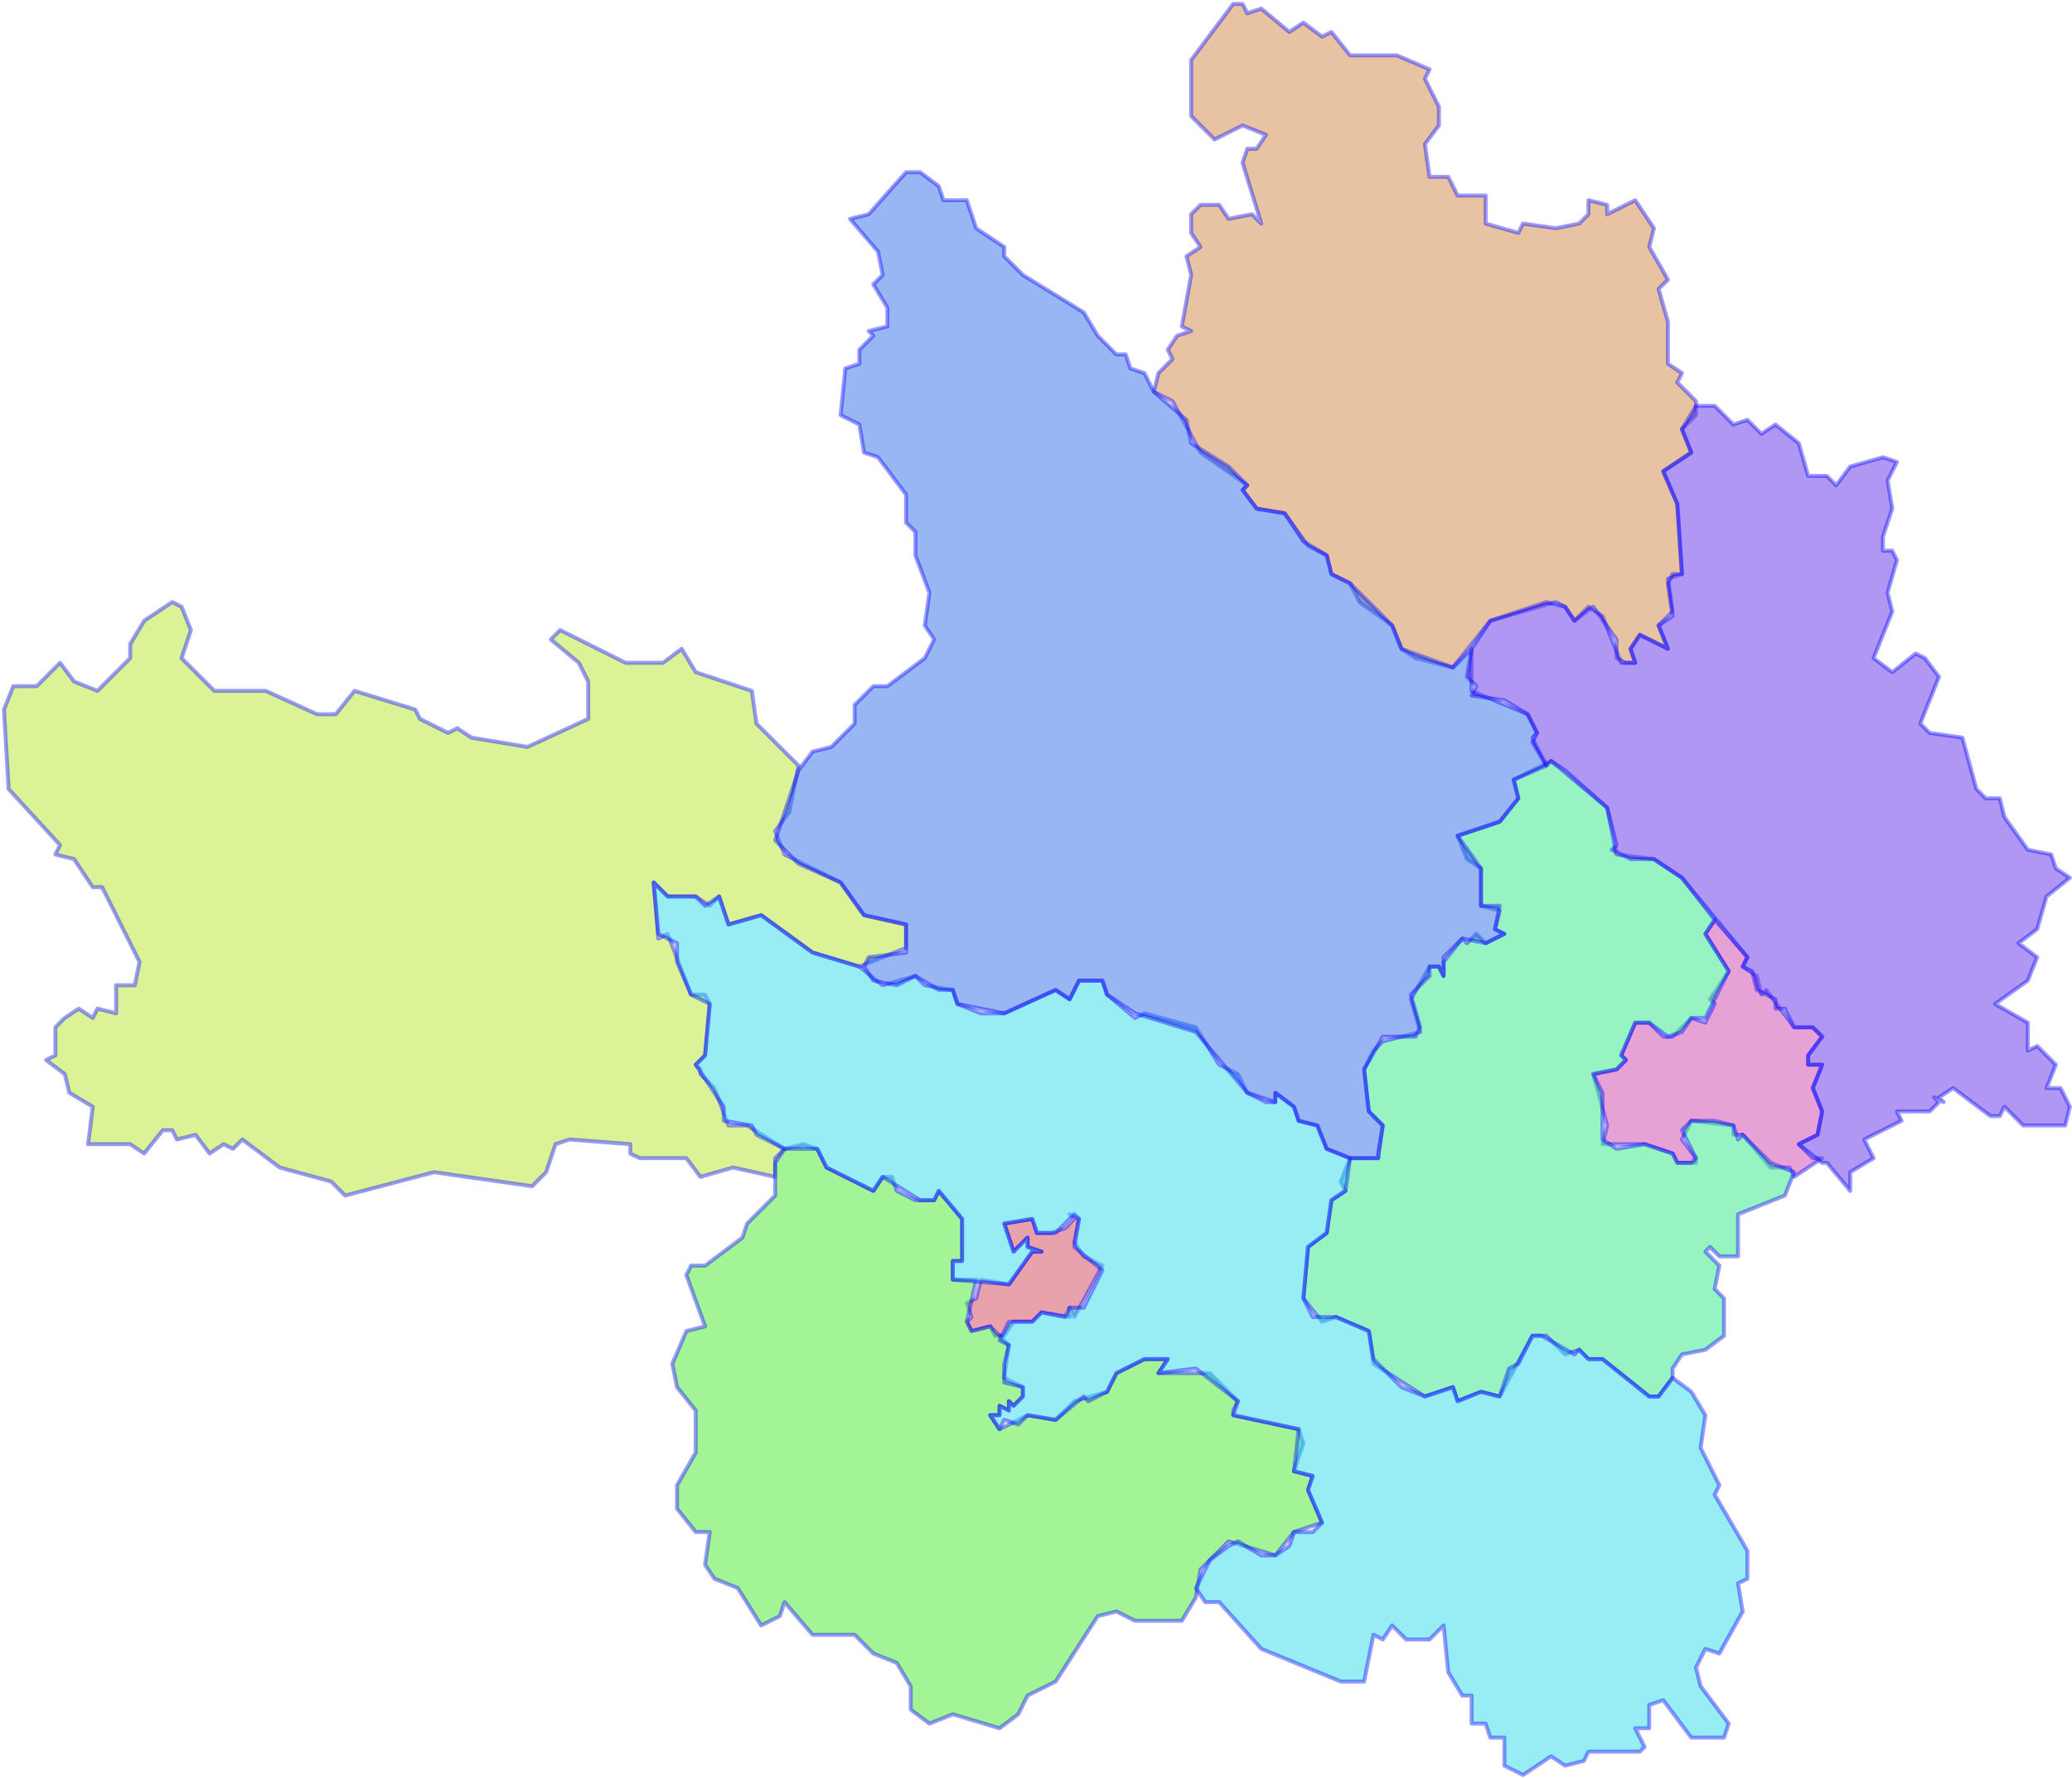 <svg width="524" height="450" viewBox="0 0 524 450" fill="none" xmlns="http://www.w3.org/2000/svg">
<g id="21" name="Yên Bái">
<path id="2109" class="district" name="TP Yên Bái" fill-rule="evenodd" clip-rule="evenodd" d="M428.905 294.15H424.177L422.995 291.786L415.902 289.422H405.264L406.446 284.694L402.9 271.691L408.81 270.509L411.174 268.145L409.992 266.963L413.538 258.689H417.084L420.631 262.235H422.995L427.723 257.507L431.269 258.689L433.633 253.96L432.451 252.778L437.179 245.686L431.269 236.23L433.633 232.683L441.908 242.14L440.726 244.504L444.272 246.868L445.454 251.596L446.636 250.414L453.728 259.871H458.456L460.821 262.235L457.274 266.963V269.327H460.821L458.456 275.237L460.821 281.148L459.639 287.058L454.91 289.422L458.456 292.968H460.821L453.728 297.697L452.546 295.332H447.818L440.726 287.058H438.361V284.694L427.723 283.512L425.359 288.24L428.905 292.968V294.15Z" fill="#D147AC" fill-opacity="0.5" stroke="#0000FF" stroke-opacity="0.4" stroke-linecap="round" stroke-linejoin="round"/>
<path id="2108" class="district" name="Nghĩa Lộ" fill-rule="evenodd" clip-rule="evenodd" d="M245.686 333.158L244.504 329.612L246.868 328.43L248.05 323.702L255.142 324.884L261.053 316.61H263.417L259.871 315.427V313.063L256.325 316.61L253.96 309.517L261.053 308.335L262.235 311.881H265.781L269.327 310.699L271.691 308.335L270.509 307.153L272.873 308.335L271.691 314.245L274.055 317.792L278.784 320.156L271.691 333.158L270.509 330.794V333.158L263.417 331.976L261.053 334.34H256.325L253.96 337.887H251.596L250.414 335.522L245.686 336.704L244.504 334.34L245.686 333.158Z" fill="#D1475A" fill-opacity="0.5" stroke="#0000FF" stroke-opacity="0.4" stroke-linecap="round" stroke-linejoin="round"/>
<path id="2107" class="district" name="Lục Yên" fill-rule="evenodd" clip-rule="evenodd" d="M393.443 152.303L376.894 157.032L367.438 168.852L357.982 166.488L354.435 164.124L352.071 158.214L343.797 152.303L341.433 147.575L336.704 145.211L335.522 140.483L330.794 138.119L324.884 129.844L317.792 128.662L314.245 123.934L315.427 122.752L303.607 114.478L296.515 101.475L291.786 99.111L292.968 94.383L296.515 90.836L295.332 88.472L297.697 84.926L301.243 83.744L298.879 82.562L301.243 69.559L300.061 64.831L303.607 62.467L301.243 58.921V54.193L303.607 51.828H308.335L310.699 55.375L316.61 54.193L318.974 56.557L314.245 41.19L315.427 37.644H317.792L320.156 34.098L314.245 31.733L307.153 35.28L301.243 29.369V15.185L311.881 1H314.245L315.427 3.364L318.974 2.182L326.066 8.092L329.612 5.728L334.34 9.274L336.704 8.092L341.433 14.003H353.253L361.528 17.549L360.346 19.913L363.892 27.005V31.733L360.346 36.462L361.528 44.736H366.256L368.62 49.464H375.712V56.557L383.987 58.921L385.169 56.557L393.443 57.739L399.354 56.557L401.718 54.193V50.646L406.446 51.828V54.193L413.538 50.646L418.266 57.739L417.084 62.467L421.813 70.741L419.449 73.106L421.813 81.38V92.019L425.359 94.383L424.177 96.747L428.905 101.475V105.021L425.359 108.567L427.723 114.478L420.631 119.206L424.177 127.48L425.359 145.211L421.813 146.393L422.995 154.668L419.449 158.214L421.813 164.124L414.72 160.578L412.356 164.124L413.538 167.67H411.174L408.81 166.488V161.76L402.9 153.485L398.172 157.032L395.807 153.485L393.443 152.303Z" fill="#D18847" fill-opacity="0.5" stroke="#0000FF" stroke-opacity="0.4" stroke-linecap="round" stroke-linejoin="round"/>
<path id="2106" class="district" name="Mù Căng Chải" fill-rule="evenodd" clip-rule="evenodd" d="M177.127 271.691L180.673 275.237L184.219 284.694H188.947L198.404 290.604L196.04 292.968V297.697L185.401 295.332L177.127 297.697L173.58 292.968H161.76L159.396 291.786V289.422L144.029 288.24L140.483 289.422L138.119 296.515L134.573 300.061L109.749 296.515L87.29 302.425L83.744 298.879L70.741 295.332L61.285 288.24L58.921 290.604L56.557 289.422L53.011 291.786L49.464 287.058L44.736 288.24L43.554 285.876H41.19L36.462 291.786L32.916 289.422H22.277L23.459 279.966L17.549 276.42L16.367 271.691L11.639 268.145L14.003 266.963V259.871L16.367 257.507L19.913 255.142L23.459 257.507L24.641 255.142L29.369 256.325V249.232H34.098L35.28 243.322L25.823 224.409H23.459L18.731 217.317L14.003 216.135L15.185 213.77L2.182 199.586L1 179.491L3.364 173.58H9.274L15.185 167.67L18.731 172.398L24.641 174.763L32.916 166.488V162.942L36.462 157.032L43.554 152.303L45.918 153.485L48.282 159.396L45.918 166.488L54.193 174.763H67.195L80.198 180.673H84.926L89.654 174.763L105.021 179.491L106.203 181.855L113.296 185.401L115.66 184.219L119.206 186.583L133.391 188.947L148.757 181.855V172.398L146.393 167.67L139.301 161.76L141.665 159.396L158.214 167.67H167.67L172.398 164.124L175.945 170.034L190.129 174.763L191.311 183.037L201.95 193.675L199.586 205.496L196.04 210.224L198.404 216.135L212.588 223.227L218.499 231.501L229.137 233.865V239.776L217.317 244.504L205.496 240.958L192.493 231.501L184.219 233.865L181.855 226.773L179.491 229.137L175.945 226.773H168.852L165.306 223.227L166.488 237.412L168.852 236.23L174.763 251.596H178.309L179.491 253.96L178.309 266.963L175.945 269.327L177.127 270.509V271.691Z" fill="#B7E830" fill-opacity="0.5" stroke="#0000FF" stroke-opacity="0.4" stroke-linecap="round" stroke-linejoin="round"/>
<path id="2105" class="district" name="Trạm Tấu" fill-rule="evenodd" clip-rule="evenodd" d="M311.881 357.982L328.43 361.528L329.612 365.074L327.248 372.166L331.976 373.348L330.794 376.894L334.34 385.169L327.248 387.533L322.52 393.443L310.699 389.897L303.607 396.989L302.425 404.082L298.879 409.992H287.058L282.33 407.628L277.602 408.81L266.963 425.359L259.871 428.905L257.507 433.633L252.778 437.179L240.958 433.633L235.047 435.997L230.319 432.451V426.541L226.773 420.631L220.863 418.266L216.135 413.538H205.496L198.404 405.264L197.222 408.81L192.493 411.174L186.583 401.718L180.673 399.354L178.309 395.807L179.491 387.533H175.945L171.216 381.623V375.712L175.945 367.438V356.799L171.216 350.889L170.034 344.979L173.58 336.704L178.309 335.522L173.58 322.52L174.763 320.156H178.309L187.765 313.063L188.947 309.517L196.04 302.425V294.15L198.404 290.604L203.132 289.422L206.678 290.604L209.042 295.332L220.863 301.243L223.227 297.697H225.591L226.773 301.243L231.501 303.607H236.23L237.412 301.243L243.322 308.335V318.974H240.958V323.702H246.868L244.504 334.34L245.686 336.704L250.414 335.522L255.142 340.251L253.96 348.525L258.689 350.889V353.253L256.325 355.617L255.142 354.435V356.799L252.778 355.617V357.982H250.414L252.778 361.528L259.871 357.982L266.963 359.164L271.691 354.435L279.966 352.071L282.33 347.343L289.422 343.797H295.332L292.968 347.343H305.971L313.063 354.435L311.881 356.799V357.982Z" fill="#49E830" fill-opacity="0.5" stroke="#0000FF" stroke-opacity="0.4" stroke-linecap="round" stroke-linejoin="round"/>
<path id="2104" class="district" name="Trấn Yên" fill-rule="evenodd" clip-rule="evenodd" d="M422.995 348.525L419.449 353.253H417.084L405.264 343.797H401.718L399.354 341.433L395.807 342.615L391.079 337.887H387.533L379.259 353.253L374.53 352.071L368.62 354.435L367.438 350.889L360.346 353.253L347.343 344.979L346.161 336.704L337.887 333.158L334.34 334.34L329.612 328.43L330.794 315.427L335.522 311.881L336.705 303.607L340.251 301.243L339.069 298.879L341.433 292.968H348.525L349.707 284.694L346.161 281.148L344.979 270.509L347.343 265.781L349.707 263.417L359.164 261.053L356.799 252.778L361.528 244.504H363.892L365.074 246.868V243.322L369.802 237.412L370.984 238.594L373.348 236.23L375.712 238.594L380.441 236.23L378.077 235.047L379.259 230.319L374.53 229.137V219.681L370.984 217.317L368.62 211.406L379.259 207.86L383.987 201.95L382.805 197.222L392.261 192.493L406.446 204.314L408.81 216.135L418.267 217.317L425.359 222.045L433.633 232.683L431.269 236.23L437.179 245.686L431.269 257.507H427.723L425.359 261.053L421.813 262.235L417.084 258.689H413.538L409.992 266.963L411.174 268.145L408.81 270.509L402.9 271.691L405.264 276.42V288.24L408.81 290.604L415.902 289.422L422.995 291.786L424.177 294.15H427.723L428.905 292.968L425.359 285.876L427.723 283.512H433.633L438.361 284.694L439.544 288.24L440.726 287.058L447.818 294.15L453.728 296.515L451.364 302.425L439.544 307.153V317.792H434.815L432.451 315.427L431.269 316.61L434.815 320.156L433.633 326.066L435.997 328.43V337.887L431.269 341.433L425.359 342.615L422.995 346.161V348.525Z" fill="#30E886" fill-opacity="0.5" stroke="#0000FF" stroke-opacity="0.4" stroke-linecap="round" stroke-linejoin="round"/>
<path id="2103" class="district" name="Văn Chấn" fill-rule="evenodd" clip-rule="evenodd" d="M253.96 344.979L255.142 340.251L252.778 339.069L255.142 334.34H261.053L263.417 331.976L269.327 333.158L270.509 330.794H274.055L278.784 321.338L271.691 315.427L272.873 308.335L271.691 307.153L266.963 311.881H262.235L261.053 308.335L253.96 309.517L256.325 316.61L259.871 313.063V315.427L263.417 316.61H261.053L255.142 324.884L240.958 323.702V318.974H243.322V308.335L237.412 301.243L236.23 303.607H232.683L223.227 297.697L220.863 301.243L209.042 295.332L206.678 290.604H198.404L191.311 287.058L190.129 284.694L183.037 283.512V279.966L175.945 269.327L178.309 266.963L179.491 253.96L174.763 251.596L171.216 243.322V238.594L166.488 236.23L165.306 223.227L168.852 226.773H175.945L178.309 229.137L181.855 226.773L184.219 233.865L192.493 231.501L205.496 240.958L217.317 244.504L223.227 249.232L231.501 246.868L233.865 249.232L240.958 250.414L242.14 253.96L248.05 256.325H253.96L266.963 250.414L270.509 252.778L272.873 248.05H278.784L279.966 251.596L287.058 257.507L289.422 256.325L302.425 259.871L308.335 269.327L313.063 271.691L315.427 276.42L320.156 278.784H322.52V276.42L327.248 279.966L328.43 283.512L333.158 284.694L335.522 290.604L341.433 292.968L340.251 301.243L336.704 303.607L335.522 311.881L330.794 315.427L329.612 328.43L331.976 333.158H337.887L346.161 336.704L347.343 343.797L354.435 350.889L360.346 353.253L367.438 350.889L368.62 354.435L374.53 352.071L379.259 353.253L381.623 346.161L383.987 344.979L387.533 337.887H389.897L398.172 342.615L399.354 341.433L401.718 343.797H405.264L417.084 353.253H419.449L422.995 348.525L427.723 352.071L431.269 357.982L430.087 366.256L434.815 375.712L433.633 378.077L441.908 392.261V399.354L439.544 400.536L440.726 407.628L434.815 418.266L431.269 417.084L428.905 421.813L430.087 426.541L437.179 435.997L435.997 439.544H427.723L420.631 430.087L417.084 431.269V437.179H413.538L415.902 441.908L414.72 443.09H401.718L400.536 445.454L395.807 446.636L392.261 444.272L385.169 449L380.441 446.636V439.544H376.894L375.712 435.997H372.166V428.905H369.802L366.256 422.995L365.074 411.174L361.528 414.72H355.617L352.071 411.174L349.707 414.72L347.343 413.538L344.979 425.359H339.069L318.974 417.084L308.335 405.264H304.789L302.425 401.718L305.971 394.625L310.699 391.079L313.063 389.897L318.974 393.443H322.52L326.066 391.079L327.248 387.533H331.976L334.34 385.169L330.794 376.894L331.976 373.348L327.248 372.166L328.43 361.528L311.881 357.982L313.063 354.435L302.425 346.161L292.968 347.343L295.332 343.797H289.422L282.33 347.343L279.966 352.071L275.237 354.435L274.055 353.253L266.963 359.164L259.871 357.982L257.507 360.346L253.96 359.164L252.778 361.528L250.414 357.982H252.778V355.617L255.142 356.799V354.435L256.325 355.617L258.689 353.253V350.889L253.96 349.707V346.161V344.979Z" fill="#30DCE8" fill-opacity="0.5" stroke="#0000FF" stroke-opacity="0.4" stroke-linecap="round" stroke-linejoin="round"/>
<path id="2102" class="district" name="Văn Yên" fill-rule="evenodd" clip-rule="evenodd" d="M348.525 292.968H341.433L335.522 290.604L333.158 284.694L328.43 283.512L327.248 279.966L322.52 276.42V278.784L315.427 276.42L302.425 261.053L287.058 256.325L279.966 251.596L278.784 248.05H272.873L270.509 252.778L266.963 250.414L253.96 256.325L242.14 253.96L240.958 250.414H237.412L231.501 246.868L226.773 249.232L220.863 248.05L218.499 244.504L219.681 242.14L229.137 240.958V233.865L218.499 231.501L212.588 223.227L201.95 218.499L196.04 212.588L201.95 194.858L205.496 190.129L210.224 188.947L216.135 183.037V178.309L220.863 173.58H224.409L233.865 166.488L236.23 161.76L233.865 158.214L235.047 149.939L231.501 140.483V134.573L229.137 132.208V125.116L222.045 115.66L218.499 114.478L217.317 107.385L212.588 105.021L213.77 93.201L217.317 92.019V88.472L220.863 84.926L219.681 83.744L224.409 82.562V77.834L220.863 71.924L223.227 69.559L222.045 63.649L214.953 55.375L219.681 54.193L229.137 43.554H232.683L237.412 47.1L238.594 50.646H244.504L246.868 57.739L253.96 62.467V64.831L258.689 69.559L274.055 79.016L277.602 84.926L282.33 89.654H284.694L285.876 93.201L289.422 94.383L291.786 99.111L300.061 106.203L301.243 112.113L310.699 118.024L315.427 122.752L314.245 123.934L317.792 128.662L324.884 129.844L329.612 136.937L335.522 140.483L336.704 145.211L341.433 147.575L352.071 158.214L354.435 164.124L367.438 168.852L372.166 164.124V174.763L386.351 180.673L388.715 185.401L387.533 186.583L391.079 193.675L382.805 197.222L383.987 201.95L379.259 207.86L368.62 211.406L374.53 219.681V229.137H379.259L378.077 235.047L380.441 236.23L375.712 238.594L369.802 237.412L365.074 242.14V246.868L363.892 244.504H361.528V246.868L356.799 251.596L359.164 259.871L357.982 262.235H349.707L344.979 270.509L346.161 281.148L349.707 284.694L348.525 291.786V292.968Z" fill="#306EE8" fill-opacity="0.5" stroke="#0000FF" stroke-opacity="0.4" stroke-linecap="round" stroke-linejoin="round"/>
<path id="2101" class="district" name="Yên Bình" fill-rule="evenodd" clip-rule="evenodd" d="M460.821 294.15L454.91 289.422L459.639 287.058L460.821 281.148L458.456 275.237L460.821 269.327H457.274V266.963L460.821 262.235L458.456 259.871H453.728L451.364 255.142H449V252.778L444.272 250.414L443.09 245.686L440.726 244.504L441.908 242.14L425.359 222.045L418.266 217.317H412.356L407.628 214.953L408.81 213.77L406.446 204.314L395.807 194.858L392.261 192.493L391.079 193.675L387.533 187.765L388.715 185.401L386.351 180.673L380.441 177.127L372.166 175.945L373.348 173.58L370.984 171.216L372.166 164.124L376.894 157.032L391.079 152.303L395.807 153.485L398.171 157.032L401.718 153.485L405.264 155.85L409.992 167.67H413.538L412.356 164.124L414.72 160.578L421.813 164.124L419.449 158.214L422.995 155.85L421.813 147.575L422.995 145.211H425.359L424.177 127.48L420.631 119.206L427.723 114.478L425.359 108.567L428.905 102.657H433.633L438.361 107.385L441.908 106.203L445.454 109.749L449 107.385L454.91 112.113L457.274 120.388H462.003L464.367 122.752L467.913 118.024L476.187 115.66L479.734 116.842L477.369 121.57L478.551 128.662L476.187 135.755V139.301H478.551L479.734 141.665L477.369 149.939L478.551 154.668L473.823 166.488L478.551 170.034L484.462 165.306L486.826 166.488L490.372 171.216L485.644 183.037L488.008 185.401L496.282 186.583L499.828 199.586L502.193 201.95H505.739L506.921 206.678L512.831 214.953L518.741 216.135L519.923 219.681L523.47 222.045L517.559 226.773L515.195 235.047L510.467 238.594L515.195 242.14L512.831 248.05L504.557 253.96L512.831 258.689V265.781L515.195 264.599L519.923 269.327L517.559 275.237H521.106L523.47 279.966L522.288 284.694H511.649L506.921 279.966L505.739 282.33H503.375L493.918 275.237L490.372 277.602L491.554 278.784L489.19 277.602L490.372 278.784L488.008 281.148H479.734L480.916 283.512L471.459 288.24L473.823 292.968L467.913 296.515V301.243L462.003 294.15H460.821Z" fill="#6130E8" fill-opacity="0.5" stroke="#0000FF" stroke-opacity="0.4" stroke-linecap="round" stroke-linejoin="round"/>
</g>
</svg>
